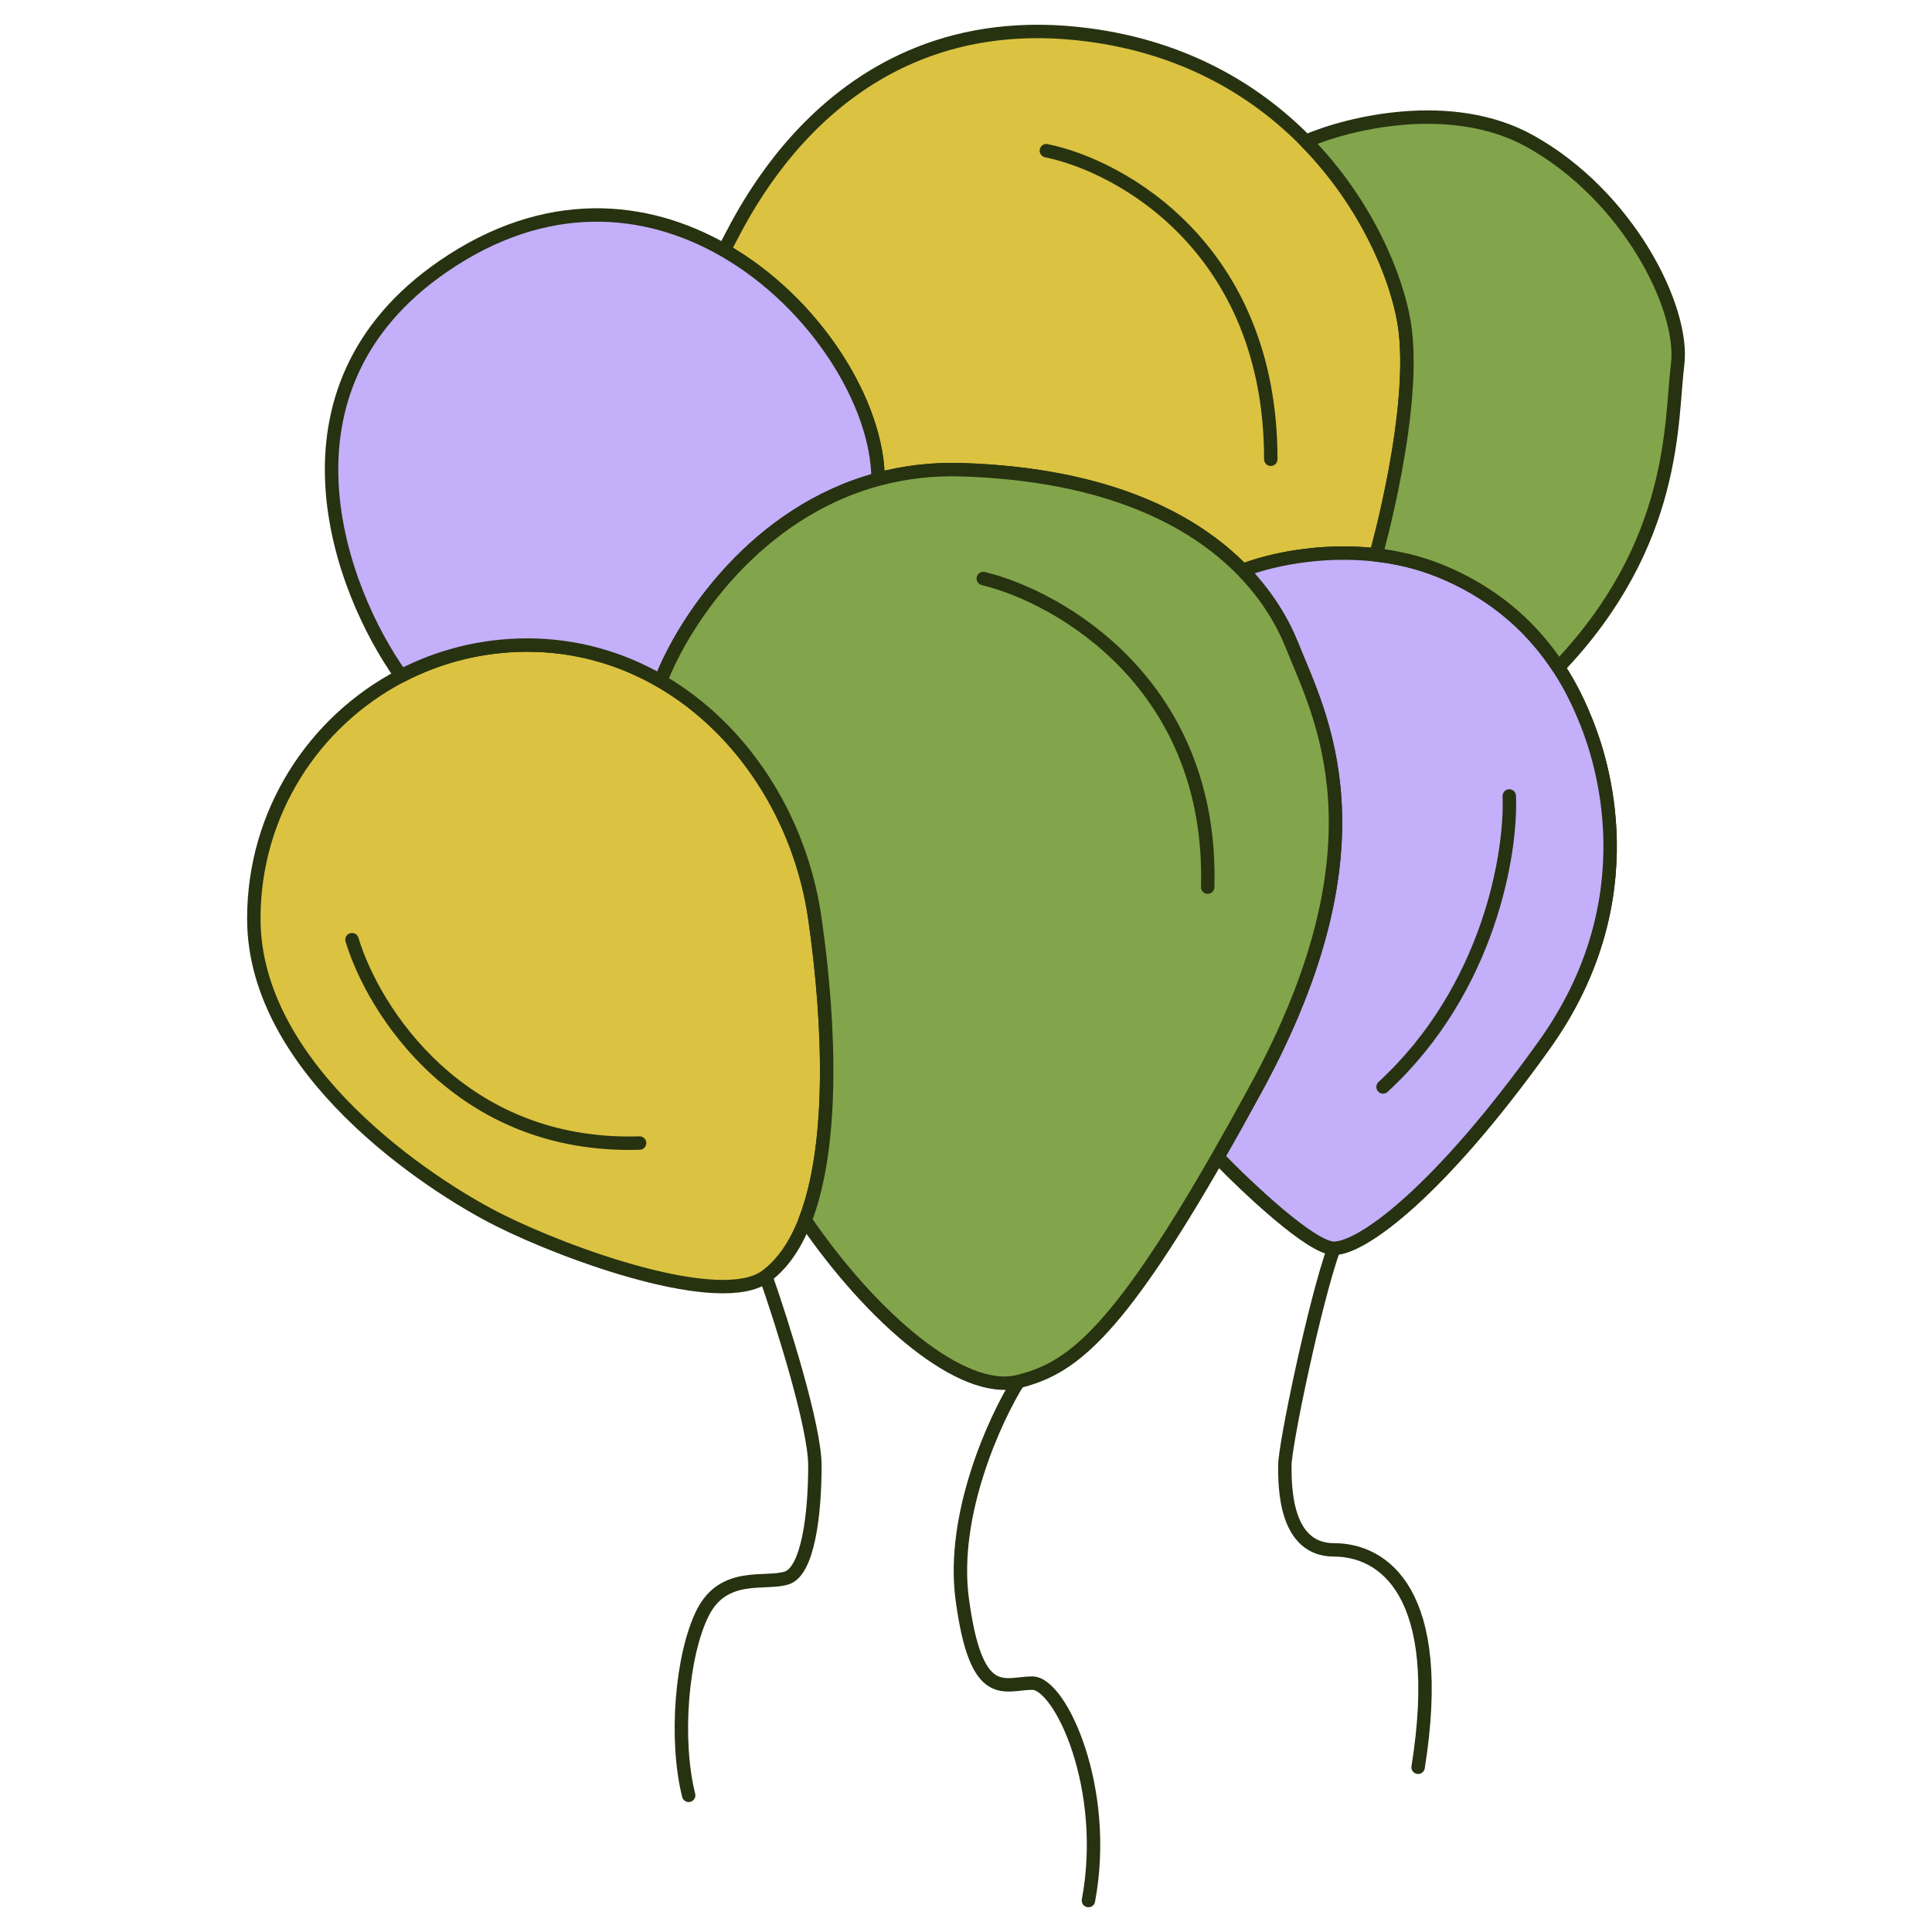 <svg width="72" height="72" viewBox="0 0 72 72" fill="none" xmlns="http://www.w3.org/2000/svg">
<path d="M30.369 34.234C30.958 38.352 31.061 42.75 30.005 45.474C29.653 46.38 29.173 47.101 28.54 47.565C26.854 48.797 21.221 46.781 18.607 45.474C15.993 44.167 9.459 39.864 9.459 34.234C9.459 30.301 11.686 26.889 14.948 25.188C16.355 24.455 17.956 24.04 19.653 24.04C21.471 24.04 23.151 24.531 24.619 25.381C27.695 27.161 29.839 30.518 30.369 34.234Z" fill="#DBC241"/>
<path d="M48.144 24.04C49.189 26.654 51.803 31.359 46.837 40.508C46.319 41.461 45.835 42.33 45.382 43.121C46.477 44.254 48.876 46.519 49.712 46.519C50.758 46.519 53.633 44.428 57.553 38.939C61.474 33.45 59.645 28.222 59.122 26.916C58.92 26.411 58.602 25.673 58.076 24.873C57.24 23.599 55.88 22.166 53.633 21.262C52.852 20.948 52.054 20.767 51.28 20.679C49.153 20.437 47.208 20.902 46.314 21.262C47.222 22.195 47.798 23.175 48.144 24.04Z" fill="#DBC241"/>
<path d="M35.859 17.506C41.279 17.68 44.478 19.376 46.314 21.262C47.208 20.902 49.153 20.437 51.28 20.679C51.28 20.679 52.849 15.153 52.326 12.016C52.039 10.299 50.923 7.563 48.666 5.267C46.802 3.37 44.159 1.773 40.563 1.3C30.631 -0.007 27.233 9.141 26.971 9.319C30.416 11.288 32.722 15.077 32.722 17.861C33.684 17.602 34.729 17.469 35.859 17.506Z" fill="#DBC241"/>
<path d="M28.54 47.565C26.854 48.797 21.221 46.781 18.607 45.474C15.993 44.167 9.459 39.864 9.459 34.234C9.459 30.301 11.686 26.889 14.948 25.188C16.355 24.455 17.956 24.04 19.653 24.04C21.471 24.04 23.151 24.531 24.619 25.381C27.695 27.161 29.839 30.518 30.369 34.234C30.958 38.352 31.061 42.75 30.005 45.474C29.653 46.38 29.173 47.101 28.54 47.565ZM28.54 47.565C29.15 49.307 30.369 53.158 30.369 54.622C30.369 56.452 30.108 58.543 29.324 58.804C28.54 59.066 26.971 58.543 26.187 60.111C25.403 61.679 25.142 64.816 25.665 66.907M13.118 35.018C13.902 37.632 17.143 42.807 23.835 42.598M37.95 51.486C37.078 52.88 35.44 56.452 35.859 59.589C36.381 63.509 37.427 62.725 38.472 62.725C39.518 62.725 41.348 66.646 40.563 70.828M46.314 21.262C44.478 19.376 41.279 17.68 35.859 17.506C34.729 17.469 33.684 17.602 32.722 17.861C32.722 15.077 30.416 11.288 26.971 9.319C27.233 9.141 30.631 -0.007 40.563 1.3C44.159 1.773 46.802 3.37 48.666 5.267C50.923 7.563 52.039 10.299 52.326 12.016C52.849 15.153 51.28 20.679 51.28 20.679M46.314 21.262C47.222 22.195 47.798 23.175 48.144 24.04C49.189 26.654 51.803 31.359 46.837 40.508C46.319 41.461 45.835 42.33 45.382 43.121C46.477 44.254 48.876 46.519 49.712 46.519M46.314 21.262C47.208 20.902 49.153 20.437 51.28 20.679M49.712 46.519C50.758 46.519 53.633 44.428 57.553 38.939C61.474 33.45 59.645 28.222 59.122 26.916C58.92 26.411 58.602 25.673 58.076 24.873C57.24 23.599 55.88 22.166 53.633 21.262C52.852 20.948 52.054 20.767 51.28 20.679M49.712 46.519C49.015 48.436 47.882 53.838 47.882 54.622C47.882 55.406 47.882 57.759 49.712 57.759C51.542 57.759 53.894 59.327 52.849 65.862M38.995 5.616C41.783 6.183 47.359 9.277 47.359 17.116M56.246 29.663C56.334 31.752 55.515 36.846 51.542 40.508" stroke="#273210" stroke-width="0.5" stroke-linecap="round" stroke-linejoin="round"/>
<path d="M48.144 24.04C49.189 26.654 51.803 31.359 46.837 40.507C46.319 41.461 45.835 42.33 45.382 43.121C46.477 44.254 48.875 46.519 49.712 46.519C50.757 46.519 53.633 44.428 57.553 38.939C61.474 33.45 59.645 28.222 59.122 26.915C58.92 26.411 58.602 25.673 58.076 24.873C57.24 23.599 55.88 22.166 53.633 21.262C52.852 20.948 52.054 20.767 51.28 20.679C49.152 20.437 47.208 20.902 46.314 21.262C47.222 22.195 47.797 23.175 48.144 24.04Z" fill="#C3AFFA"/>
<path d="M19.653 24.04C21.471 24.04 23.151 24.531 24.619 25.381C25.483 23.141 28.164 19.088 32.722 17.861C32.722 15.077 30.416 11.288 26.972 9.32C24.064 7.658 20.345 7.294 16.516 9.926C9.825 14.526 12.683 22.018 14.948 25.189C16.355 24.455 17.956 24.04 19.653 24.04Z" fill="#C3AFFA"/>
<path d="M56.246 29.663C56.334 31.752 55.515 36.846 51.542 40.507M48.144 24.04C49.189 26.654 51.803 31.359 46.837 40.507C46.319 41.461 45.835 42.33 45.382 43.121C46.477 44.254 48.875 46.519 49.712 46.519C50.757 46.519 53.633 44.428 57.553 38.939C61.474 33.45 59.645 28.222 59.122 26.915C58.92 26.411 58.602 25.673 58.076 24.873C57.24 23.599 55.88 22.166 53.633 21.262C52.852 20.948 52.054 20.767 51.28 20.679C49.152 20.437 47.208 20.902 46.314 21.262C47.222 22.195 47.797 23.175 48.144 24.04ZM19.653 24.04C21.471 24.04 23.151 24.531 24.619 25.381C25.483 23.141 28.164 19.088 32.722 17.861C32.722 15.077 30.416 11.288 26.972 9.32C24.064 7.658 20.345 7.294 16.516 9.926C9.825 14.526 12.683 22.018 14.948 25.189C16.355 24.455 17.956 24.04 19.653 24.04Z" stroke="#273210" stroke-width="0.5" stroke-linecap="round" stroke-linejoin="round"/>
<path d="M51.28 20.679C52.054 20.767 52.852 20.948 53.633 21.262C55.88 22.166 57.24 23.599 58.076 24.873C62.52 20.217 62.258 15.676 62.52 13.585C62.781 11.494 60.69 7.312 57.031 5.267C54.103 3.632 50.235 4.586 48.666 5.267C50.923 7.563 52.039 10.299 52.326 12.017C52.849 15.153 51.28 20.679 51.28 20.679Z" fill="#82A44B"/>
<path d="M24.619 25.381C27.695 27.161 29.839 30.518 30.369 34.234C30.958 38.352 31.061 42.75 30.005 45.474C32.515 49.133 35.858 52.008 37.95 51.486C39.823 51.017 41.486 49.92 45.382 43.121C45.835 42.33 46.319 41.461 46.837 40.508C51.803 31.359 49.189 26.654 48.144 24.04C47.797 23.175 47.222 22.195 46.314 21.262C44.478 19.376 41.279 17.68 35.858 17.506C34.729 17.469 33.684 17.602 32.722 17.861C28.164 19.088 25.482 23.141 24.619 25.381Z" fill="#82A44B"/>
<path d="M36.643 21.56C39.518 22.257 45.216 25.533 45.007 33.061M53.633 21.262C52.852 20.948 52.054 20.767 51.28 20.679C51.28 20.679 52.849 15.153 52.326 12.017C52.039 10.299 50.923 7.563 48.666 5.267C50.235 4.586 54.103 3.632 57.031 5.267C60.69 7.312 62.781 11.494 62.52 13.585C62.258 15.676 62.52 20.217 58.076 24.873C57.24 23.599 55.88 22.166 53.633 21.262ZM30.369 34.234C29.839 30.518 27.695 27.161 24.619 25.381C25.482 23.141 28.164 19.088 32.722 17.861C33.684 17.602 34.729 17.469 35.858 17.506C41.279 17.68 44.478 19.376 46.314 21.262C47.222 22.195 47.797 23.175 48.144 24.04C49.189 26.654 51.803 31.359 46.837 40.508C46.319 41.461 45.835 42.33 45.382 43.121C41.486 49.92 39.823 51.017 37.95 51.486C35.858 52.008 32.515 49.133 30.005 45.474C31.061 42.75 30.958 38.352 30.369 34.234Z" stroke="#273210" stroke-width="0.5" stroke-linecap="round" stroke-linejoin="round"/>
</svg>
